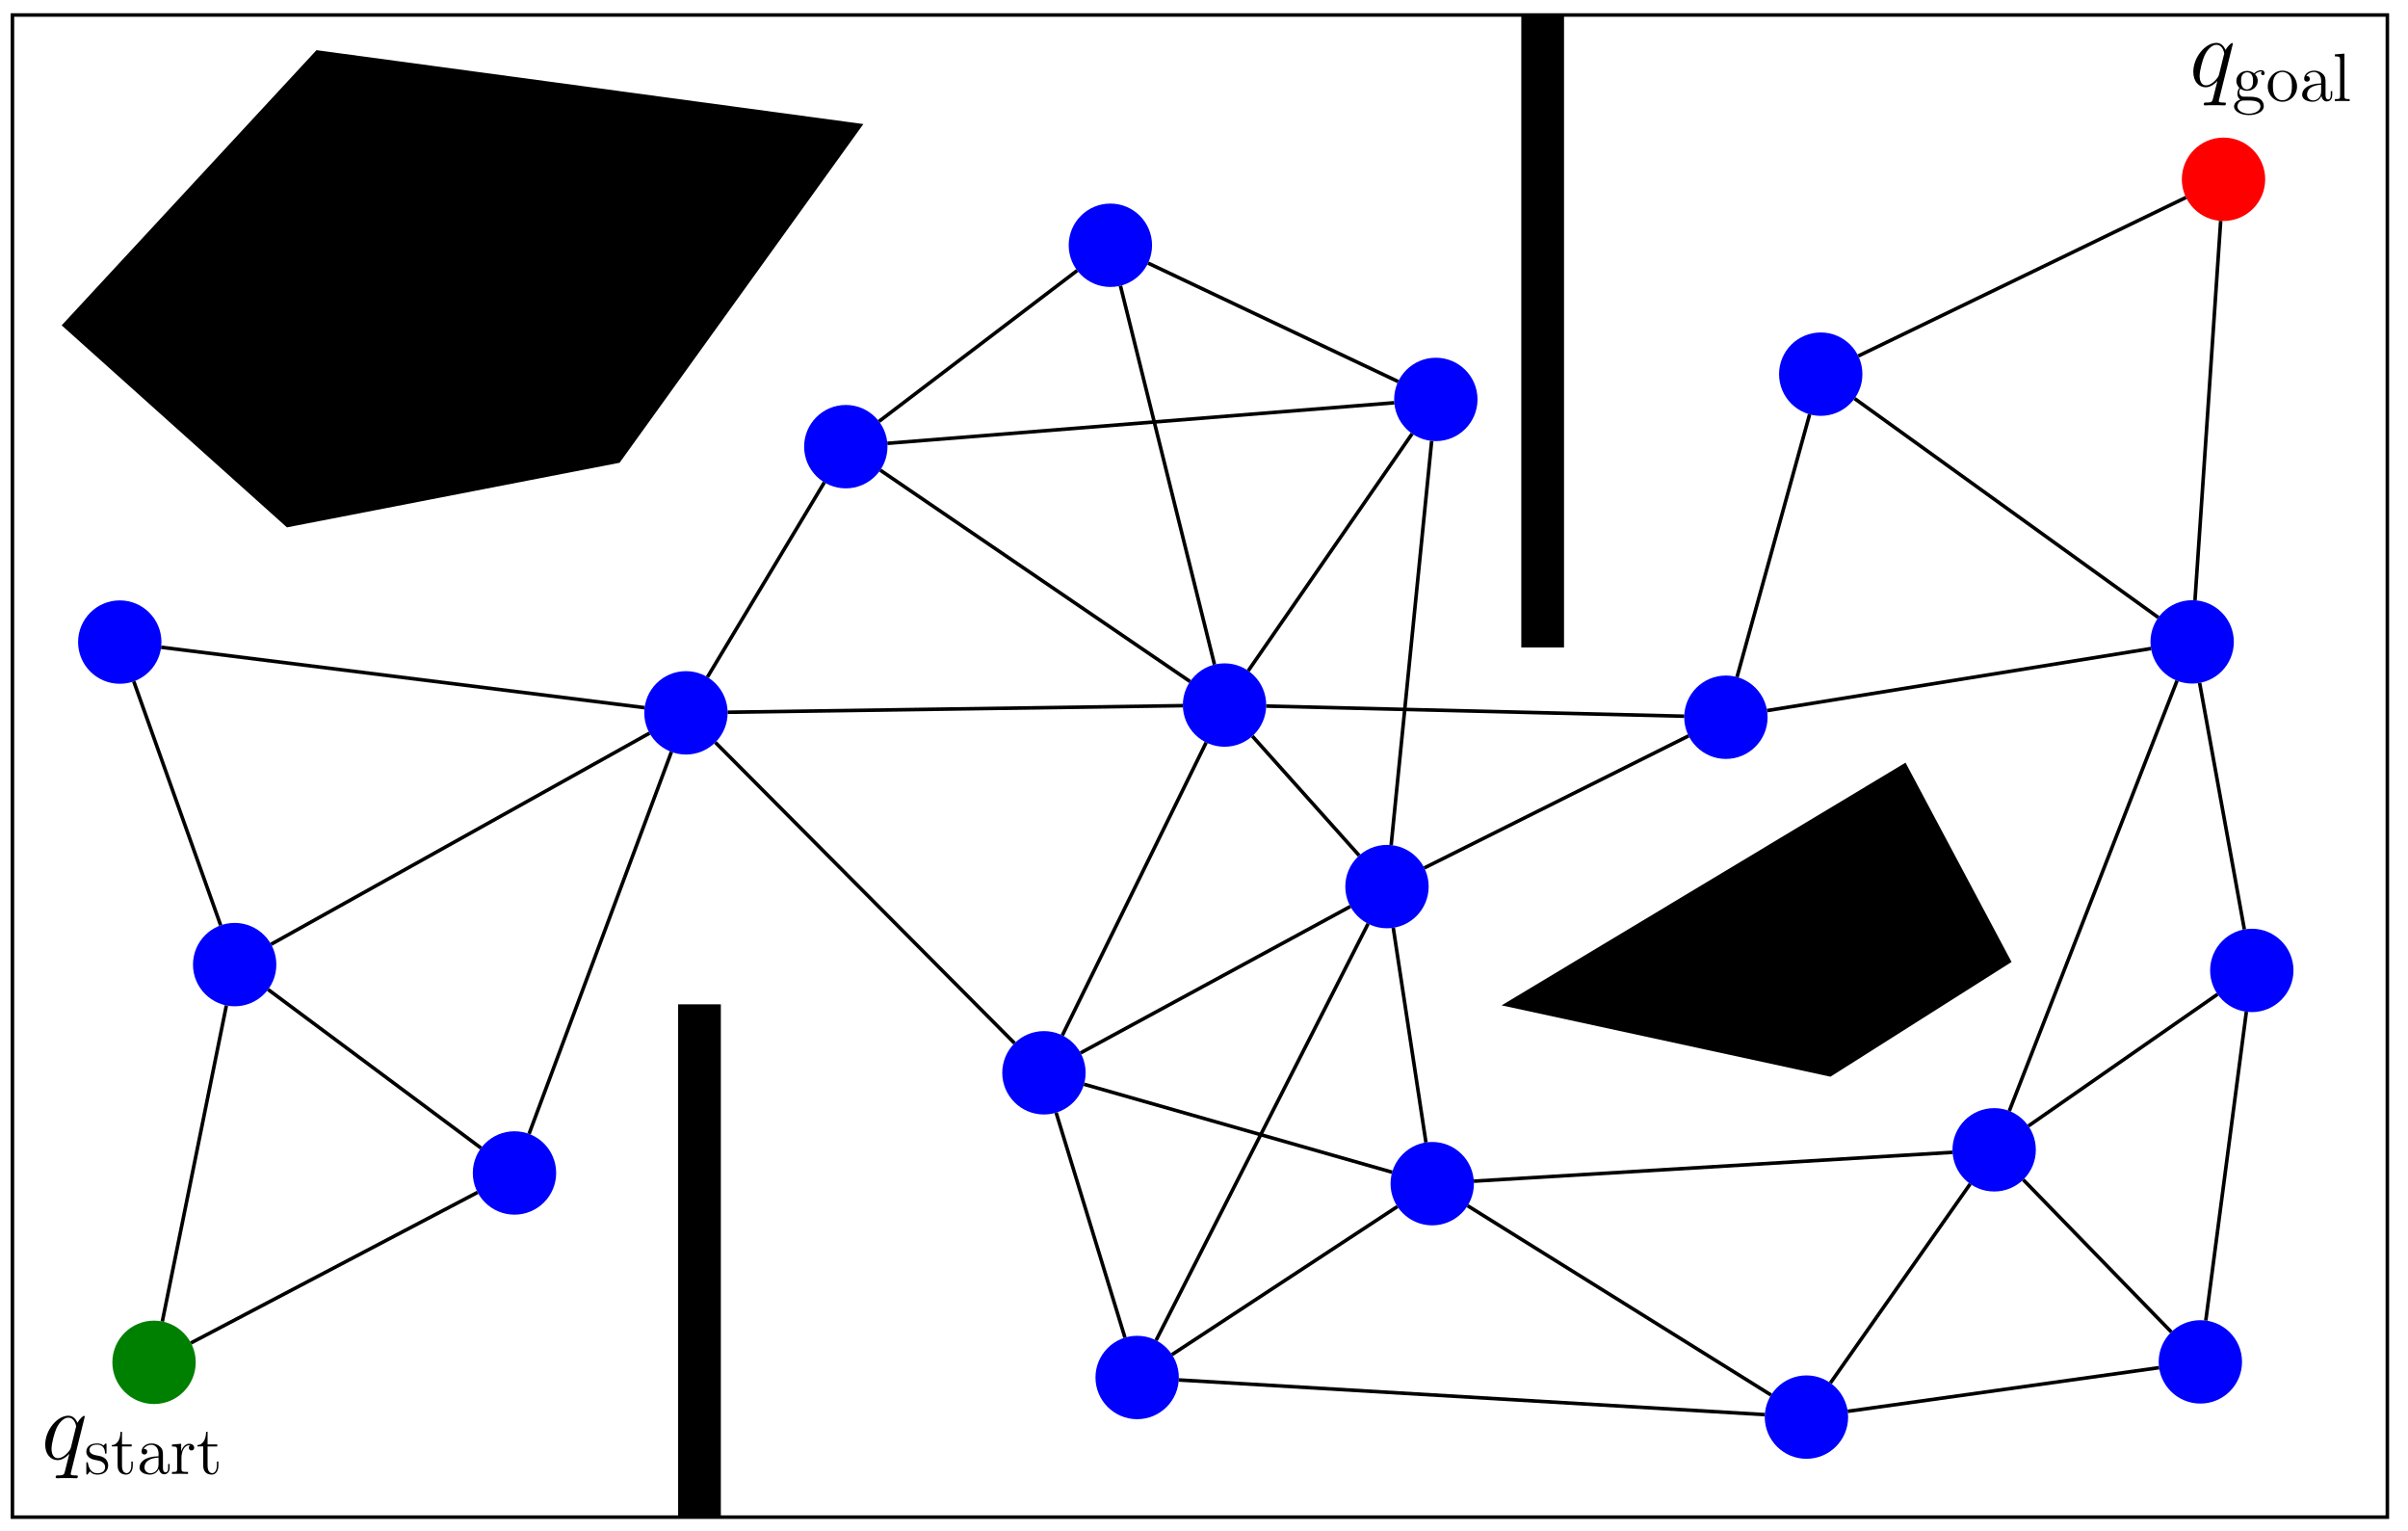 <?xml version="1.0" encoding="UTF-8" standalone="no"?>
<!-- Created with Inkscape (http://www.inkscape.org/) -->

<svg
   version="1.1"
   id="svg1"
   width="673.333"
   height="428"
   viewBox="0 0 673.333 428"
   sodipodi:docname="PRMconnecting4.svg"
   inkscape:version="1.3.2 (091e20e, 2023-11-25)"
   xmlns:inkscape="http://www.inkscape.org/namespaces/inkscape"
   xmlns:sodipodi="http://sodipodi.sourceforge.net/DTD/sodipodi-0.dtd"
   xmlns="http://www.w3.org/2000/svg"
   xmlns:svg="http://www.w3.org/2000/svg">
  <sodipodi:namedview
     id="namedview1"
     pagecolor="#505050"
     bordercolor="#eeeeee"
     borderopacity="1"
     inkscape:showpageshadow="0"
     inkscape:pageopacity="0"
     inkscape:pagecheckerboard="0"
     inkscape:deskcolor="#505050"
     inkscape:zoom="0.92599012"
     inkscape:cx="422.79069"
     inkscape:cy="350.97567"
     inkscape:window-width="1834"
     inkscape:window-height="1016"
     inkscape:window-x="0"
     inkscape:window-y="0"
     inkscape:window-maximized="1"
     inkscape:current-layer="g1">
    <inkscape:page
       x="0"
       y="0"
       id="page1"
       width="673.333"
       height="428"
       margin="0"
       bleed="0" />
  </sodipodi:namedview>
  <defs
     id="defs1" />
  <g
     id="g1"
     inkscape:groupmode="layer"
     inkscape:label="">
    <path
       id="path1"
       d="m 54.729,380.825 c 0,6.437 -5.219,11.656 -11.656,11.656 -6.437,0 -11.652,-5.219 -11.652,-11.656 0,-6.437 5.215,-11.656 11.652,-11.656 6.437,0 11.656,5.219 11.656,11.656 z"
       style="fill:#008000;fill-opacity:1;fill-rule:nonzero;stroke:none;stroke-width:1.333" />
    <path
       id="path3"
       d="m 77.271,269.642 c 0,6.437 -5.215,11.656 -11.652,11.656 -6.437,0 -11.656,-5.219 -11.656,-11.656 0,-6.437 5.219,-11.656 11.656,-11.656 6.437,0 11.652,5.219 11.652,11.656 z"
       style="fill:#0000ff;fill-opacity:1;fill-rule:nonzero;stroke:none;stroke-width:1.333" />
    <path
       id="path3-4"
       d="m 203.461,199.266 c 0,6.437 -5.215,11.656 -11.652,11.656 -6.437,0 -11.656,-5.219 -11.656,-11.656 0,-6.437 5.219,-11.656 11.656,-11.656 6.437,0 11.652,5.219 11.652,11.656 z"
       style="fill:#0000ff;fill-opacity:1;fill-rule:nonzero;stroke:none;stroke-width:1.333" />
    <path
       id="path3-0"
       d="m 303.564,299.887 c 0,6.437 -5.215,11.656 -11.652,11.656 -6.437,0 -11.656,-5.219 -11.656,-11.656 0,-6.437 5.219,-11.656 11.656,-11.656 6.437,0 11.652,5.219 11.652,11.656 z"
       style="fill:#0000ff;fill-opacity:1;fill-rule:nonzero;stroke:none;stroke-width:1.333" />
    <path
       id="path3-0-9"
       d="m 412.14,330.877 c 0,6.437 -5.215,11.656 -11.652,11.656 -6.437,0 -11.656,-5.219 -11.656,-11.656 0,-6.437 5.219,-11.656 11.656,-11.656 6.437,0 11.652,5.219 11.652,11.656 z"
       style="fill:#0000ff;fill-opacity:1;fill-rule:nonzero;stroke:none;stroke-width:1.333" />
    <path
       id="path3-0-9-1"
       d="m 399.488,247.834 c 0,6.437 -5.215,11.656 -11.652,11.656 -6.437,0 -11.656,-5.219 -11.656,-11.656 0,-6.437 5.219,-11.656 11.656,-11.656 6.437,0 11.652,5.219 11.652,11.656 z"
       style="fill:#0000ff;fill-opacity:1;fill-rule:nonzero;stroke:none;stroke-width:1.333" />
    <path
       id="path3-0-9-4"
       d="m 494.259,200.493 c 0,6.437 -5.215,11.656 -11.652,11.656 -6.437,0 -11.656,-5.219 -11.656,-11.656 0,-6.437 5.219,-11.656 11.656,-11.656 6.437,0 11.652,5.219 11.652,11.656 z"
       style="fill:#0000ff;fill-opacity:1;fill-rule:nonzero;stroke:none;stroke-width:1.333" />
    <path
       id="path3-0-9-0"
       d="m 248.161,124.858 c 0,6.437 -5.215,11.656 -11.652,11.656 -6.437,0 -11.656,-5.219 -11.656,-11.656 0,-6.437 5.219,-11.656 11.656,-11.656 6.437,0 11.652,5.219 11.652,11.656 z"
       style="fill:#0000ff;fill-opacity:1;fill-rule:nonzero;stroke:none;stroke-width:1.333" />
    <path
       id="path3-6"
       d="m 354.063,197.089 c 0,6.437 -5.215,11.656 -11.652,11.656 -6.437,0 -11.656,-5.219 -11.656,-11.656 0,-6.437 5.219,-11.656 11.656,-11.656 6.437,0 11.652,5.219 11.652,11.656 z"
       style="fill:#0000ff;fill-opacity:1;fill-rule:nonzero;stroke:none;stroke-width:1.333" />
    <path
       id="path3-1"
       d="m 322.14,68.56 c 0,6.437 -5.215,11.656 -11.652,11.656 -6.437,0 -11.656,-5.219 -11.656,-11.656 0,-6.437 5.219,-11.656 11.656,-11.656 6.437,0 11.652,5.219 11.652,11.656 z"
       style="fill:#0000ff;fill-opacity:1;fill-rule:nonzero;stroke:none;stroke-width:1.333" />
    <path
       id="path3-65"
       d="m 413.148,111.652 c 0,6.437 -5.215,11.656 -11.652,11.656 -6.437,0 -11.656,-5.219 -11.656,-11.656 0,-6.437 5.219,-11.656 11.656,-11.656 6.437,0 11.652,5.219 11.652,11.656 z"
       style="fill:#0000ff;fill-opacity:1;fill-rule:nonzero;stroke:none;stroke-width:1.333" />
    <path
       id="path3-9"
       d="m 624.633,179.428 c 0,6.437 -5.215,11.656 -11.652,11.656 -6.437,0 -11.656,-5.219 -11.656,-11.656 0,-6.437 5.219,-11.656 11.656,-11.656 6.437,0 11.652,5.219 11.652,11.656 z"
       style="fill:#0000ff;fill-opacity:1;fill-rule:nonzero;stroke:none;stroke-width:1.333" />
    <path
       id="path3-95"
       d="m 520.775,104.592 c 0,6.437 -5.215,11.656 -11.652,11.656 -6.437,0 -11.656,-5.219 -11.656,-11.656 0,-6.437 5.219,-11.656 11.656,-11.656 6.437,0 11.652,5.219 11.652,11.656 z"
       style="fill:#0000ff;fill-opacity:1;fill-rule:nonzero;stroke:none;stroke-width:1.333" />
    <path
       id="path3-17"
       d="m 45.145,179.485 c 0,6.437 -5.215,11.656 -11.652,11.656 -6.437,0 -11.656,-5.219 -11.656,-11.656 0,-6.437 5.219,-11.656 11.656,-11.656 6.437,0 11.652,5.219 11.652,11.656 z"
       style="fill:#0000ff;fill-opacity:1;fill-rule:nonzero;stroke:none;stroke-width:1.333" />
    <path
       id="path3-61"
       d="m 155.516,327.887 c 0,6.437 -5.215,11.656 -11.652,11.656 -6.437,0 -11.656,-5.219 -11.656,-11.656 0,-6.437 5.219,-11.656 11.656,-11.656 6.437,0 11.652,5.219 11.652,11.656 z"
       style="fill:#0000ff;fill-opacity:1;fill-rule:nonzero;stroke:none;stroke-width:1.333" />
    <path
       id="path43"
       d="m 23.702,396.014 c 0,-0.125 -0.104,-0.251 -0.249,-0.251 -0.208,0 -1.292,1 -1.813,1.959 -0.499,-1.229 -1.353,-1.979 -2.541,-1.979 -3.104,0 -6.459,4.02 -6.459,8.104 0,2.729 1.584,4.312 3.459,4.312 1.459,0 2.667,-1.104 3.251,-1.729 l 0.02,0.021 -1.041,4.145 -0.249,0.98 c -0.251,0.833 -0.647,0.833 -1.959,0.853 -0.292,0 -0.563,0 -0.563,0.521 0,0.208 0.167,0.271 0.355,0.271 0.375,0 0.875,-0.041 1.271,-0.041 h 2.812 c 0.396,0 0.875,0.041 1.292,0.041 0.167,0 0.479,0 0.479,-0.521 0,-0.271 -0.208,-0.271 -0.624,-0.271 -1.292,0 -1.376,-0.187 -1.376,-0.416 0,-0.125 0.021,-0.167 0.104,-0.521 z m -3.875,8.604 c -0.145,0.459 -0.145,0.521 -0.541,1.041 -0.604,0.771 -1.812,1.959 -3.104,1.959 -1.125,0 -1.771,-1.021 -1.771,-2.647 0,-1.52 0.853,-4.604 1.396,-5.749 0.937,-1.937 2.228,-2.937 3.291,-2.937 1.813,0 2.188,2.271 2.188,2.479 0,0.043 -0.084,0.396 -0.125,0.459 z"
       style="fill:#000000;fill-opacity:1;fill-rule:nonzero;stroke:none;stroke-width:1.333" />
    <path
       id="path44"
       d="m 29.786,403.936 c 0,-0.353 0,-0.437 -0.188,-0.437 -0.145,0 -0.52,0.417 -0.645,0.584 -0.604,-0.48 -1.188,-0.584 -1.812,-0.584 -2.313,0 -3,1.251 -3,2.312 0,0.209 0,0.876 0.728,1.543 0.625,0.541 1.272,0.667 2.147,0.833 1.041,0.208 1.291,0.271 1.771,0.667 0.355,0.271 0.604,0.708 0.604,1.229 0,0.833 -0.479,1.749 -2.167,1.749 -1.251,0 -2.188,-0.729 -2.604,-2.645 -0.063,-0.333 -0.063,-0.355 -0.084,-0.376 -0.041,-0.083 -0.124,-0.083 -0.187,-0.083 -0.208,0 -0.208,0.104 -0.208,0.437 v 2.604 c 0,0.355 0,0.437 0.187,0.437 0.104,0 0.125,-0.02 0.459,-0.416 0.083,-0.125 0.083,-0.167 0.375,-0.48 0.729,0.896 1.751,0.896 2.084,0.896 2,0 3,-1.104 3,-2.624 0,-1.021 -0.625,-1.647 -0.792,-1.813 -0.688,-0.583 -1.208,-0.708 -2.48,-0.937 -0.561,-0.104 -1.957,-0.375 -1.957,-1.521 0,-0.604 0.396,-1.479 2.125,-1.479 2.083,0 2.187,1.771 2.228,2.375 0.021,0.147 0.147,0.147 0.209,0.147 0.208,0 0.208,-0.084 0.208,-0.437 z"
       style="fill:#000000;fill-opacity:1;fill-rule:nonzero;stroke:none;stroke-width:1.333" />
    <path
       id="path45"
       d="m 34.114,404.332 h 2.708 v -0.563 h -2.708 v -3.52 h -0.417 c -0.02,1.812 -0.708,3.645 -2.437,3.708 v 0.375 h 1.625 v 5.312 c 0,2.125 1.396,2.563 2.417,2.563 1.208,0 1.833,-1.187 1.833,-2.563 v -1.083 h -0.417 v 1.041 c 0,1.375 -0.563,2.188 -1.292,2.188 -1.312,0 -1.312,-1.771 -1.312,-2.104 z"
       style="fill:#000000;fill-opacity:1;fill-rule:nonzero;stroke:none;stroke-width:1.333" />
    <path
       id="path46"
       d="m 45.562,406.916 c 0,-1.043 0,-1.792 -0.833,-2.543 -0.667,-0.624 -1.521,-0.875 -2.375,-0.875 -1.563,0 -2.771,1.021 -2.771,2.271 0,0.541 0.353,0.813 0.812,0.813 0.459,0 0.771,-0.313 0.771,-0.772 0,-0.791 -0.688,-0.791 -0.979,-0.791 0.457,-0.813 1.375,-1.147 2.124,-1.147 0.896,0 2.021,0.729 2.021,2.437 v 0.772 c -3.855,0.061 -5.312,1.667 -5.312,3.145 0,1.5 1.771,1.979 2.937,1.979 1.249,0 2.125,-0.771 2.479,-1.687 0.084,0.916 0.667,1.604 1.5,1.604 0.396,0 1.5,-0.271 1.5,-1.813 v -1.061 h -0.416 v 1.061 c 0,1.105 -0.459,1.251 -0.729,1.251 -0.729,0 -0.729,-1.021 -0.729,-1.292 z m -1.229,2.416 c 0,1.875 -1.396,2.5 -2.229,2.5 -0.937,0 -1.708,-0.688 -1.708,-1.604 0,-2.521 3.249,-2.751 3.937,-2.792 z"
       style="fill:#000000;fill-opacity:1;fill-rule:nonzero;stroke:none;stroke-width:1.333" />
    <path
       id="path47"
       d="m 50.74,407.561 c 0,-1.855 0.771,-3.584 2.249,-3.584 0.147,0 0.188,0 0.271,0 -0.167,0.084 -0.457,0.209 -0.457,0.709 0,0.563 0.437,0.771 0.728,0.771 0.396,0 0.772,-0.251 0.772,-0.771 0,-0.563 -0.521,-1.104 -1.333,-1.104 -1.625,0 -2.188,1.771 -2.292,2.124 h -0.021 v -2.124 l -2.563,0.208 v 0.563 c 1.292,0 1.437,0.124 1.437,1.063 v 5.187 c 0,0.855 -0.208,0.855 -1.437,0.855 v 0.563 c 0.521,-0.043 1.584,-0.043 2.147,-0.043 0.52,0 1.875,0 2.333,0.043 v -0.563 h -0.396 c -1.396,0 -1.437,-0.208 -1.437,-0.896 z"
       style="fill:#000000;fill-opacity:1;fill-rule:nonzero;stroke:none;stroke-width:1.333" />
    <path
       id="path48"
       d="m 58.046,404.332 h 2.708 v -0.563 h -2.708 v -3.52 h -0.416 c -0.021,1.812 -0.709,3.645 -2.437,3.708 v 0.375 h 1.624 v 5.312 c 0,2.125 1.396,2.563 2.417,2.563 1.208,0 1.833,-1.187 1.833,-2.563 v -1.083 h -0.417 v 1.041 c 0,1.375 -0.563,2.188 -1.291,2.188 -1.313,0 -1.313,-1.771 -1.313,-2.104 z"
       style="fill:#000000;fill-opacity:1;fill-rule:nonzero;stroke:none;stroke-width:1.333" />
    <rect
       style="fill:none;fill-opacity:1;fill-rule:evenodd;stroke:#000000;stroke-width:0.986;stroke-dasharray:none"
       id="rect75"
       width="664.085"
       height="419.902"
       x="3.477"
       y="4.193"
       sodipodi:insensitive="true" />
    <path
       id="path1-3"
       d="m 633.4,50.118 c 0,6.437 -5.219,11.656 -11.656,11.656 -6.437,0 -11.652,-5.219 -11.652,-11.656 0,-6.437 5.215,-11.656 11.652,-11.656 6.437,0 11.656,5.219 11.656,11.656 z"
       style="fill:#ff0000;fill-opacity:1;fill-rule:nonzero;stroke:none;stroke-width:1.333" />
    <g
       inkscape:label=""
       transform="translate(613.302,11.985)"
       id="g75">
      <g
         fill="#000000"
         fill-opacity="1"
         id="g6"
         transform="matrix(1.333,0,0,1.333,-3.741,-2.373)">
        <g
           id="use5"
           transform="translate(1.993,10.889)">
          <path
             d="m 9.109,-8.906 c 0,-0.094 -0.078,-0.188 -0.188,-0.188 -0.156,0 -0.969,0.75 -1.359,1.469 -0.375,-0.922 -1.016,-1.484 -1.906,-1.484 -2.328,0 -4.844,3.016 -4.844,6.078 0,2.047 1.188,3.234 2.594,3.234 1.094,0 2,-0.828 2.438,-1.297 l 0.016,0.016 -0.781,3.109 -0.188,0.734 c -0.188,0.625 -0.484,0.625 -1.469,0.641 C 3.203,3.406 3,3.406 3,3.797 3,3.953 3.125,4 3.266,4 3.547,4 3.922,3.969 4.219,3.969 H 6.328 C 6.625,3.969 6.984,4 7.297,4 7.422,4 7.656,4 7.656,3.609 7.656,3.406 7.5,3.406 7.188,3.406 6.219,3.406 6.156,3.266 6.156,3.094 6.156,3 6.172,2.969 6.234,2.703 Z m -2.906,6.453 C 6.094,-2.109 6.094,-2.062 5.797,-1.672 5.344,-1.094 4.438,-0.203 3.469,-0.203 c -0.844,0 -1.328,-0.766 -1.328,-1.984 0,-1.141 0.641,-3.453 1.047,-4.312 0.703,-1.453 1.672,-2.203 2.469,-2.203 1.359,0 1.641,1.703 1.641,1.859 0,0.031 -0.062,0.297 -0.094,0.344 z m 0,0"
             id="path9" />
        </g>
      </g>
      <g
         fill="#000000"
         fill-opacity="1"
         id="g9"
         transform="matrix(1.333,0,0,1.333,-3.741,-2.373)">
        <g
           id="use6"
           transform="translate(10.963,13.988)">
          <path
             d="m 1.703,-2.594 c 0.672,0.438 1.25,0.438 1.406,0.438 1.297,0 2.25,-0.969 2.25,-2.078 C 5.359,-4.625 5.25,-5.156 4.797,-5.625 5.344,-6.203 6.031,-6.203 6.094,-6.203 c 0.062,0 0.125,0 0.188,0.031 -0.141,0.062 -0.219,0.203 -0.219,0.359 0,0.203 0.141,0.375 0.375,0.375 0.125,0 0.375,-0.078 0.375,-0.391 0,-0.25 -0.203,-0.656 -0.703,-0.656 -0.75,0 -1.297,0.453 -1.5,0.672 -0.438,-0.328 -0.938,-0.516 -1.484,-0.516 -1.281,0 -2.25,0.984 -2.25,2.078 0,0.828 0.5,1.359 0.641,1.484 -0.172,0.219 -0.422,0.625 -0.422,1.188 0,0.828 0.5,1.188 0.609,1.266 -0.656,0.188 -1.312,0.703 -1.312,1.453 0,0.984 1.344,1.797 3.109,1.797 1.703,0 3.125,-0.75 3.125,-1.828 0,-0.359 -0.094,-1.203 -0.953,-1.656 -0.734,-0.375 -1.453,-0.375 -2.688,-0.375 -0.875,0 -0.969,0 -1.234,-0.266 -0.141,-0.141 -0.266,-0.422 -0.266,-0.719 0,-0.25 0.078,-0.484 0.219,-0.688 z M 3.125,-2.453 c -1.266,0 -1.266,-1.453 -1.266,-1.781 0,-0.25 0,-0.844 0.25,-1.234 0.266,-0.406 0.703,-0.562 1,-0.562 1.266,0 1.266,1.453 1.266,1.781 0,0.266 0,0.844 -0.25,1.234 -0.266,0.422 -0.703,0.562 -1,0.562 z m 0.391,5.094 C 2.141,2.641 1.094,1.938 1.094,1.125 1.094,1 1.125,0.438 1.656,0.078 1.984,-0.125 2.109,-0.125 3.109,-0.125 c 1.188,0 2.812,0 2.812,1.25 0,0.844 -1.094,1.516 -2.406,1.516 z m 0,0"
             id="path10" />
        </g>
        <g
           id="use7"
           transform="translate(17.987,13.988)">
          <path
             d="m 6.578,-3.062 c 0,-1.859 -1.406,-3.328 -3.062,-3.328 -1.719,0 -3.078,1.516 -3.078,3.328 0,1.828 1.422,3.203 3.062,3.203 1.688,0 3.078,-1.406 3.078,-3.203 z m -3.062,2.891 c -0.531,0 -1.172,-0.234 -1.594,-0.938 C 1.531,-1.75 1.516,-2.594 1.516,-3.203 c 0,-0.547 0,-1.422 0.453,-2.062 C 2.359,-5.875 3,-6.109 3.5,-6.109 c 0.562,0 1.156,0.25 1.547,0.812 C 5.5,-4.641 5.5,-3.734 5.5,-3.203 c 0,0.5 0,1.391 -0.375,2.062 -0.406,0.703 -1.062,0.969 -1.609,0.969 z m 0,0"
             id="path11" />
        </g>
        <g
           id="use8"
           transform="translate(25.011,13.988)">
          <path
             d="m 5.531,-3.828 c 0,-0.781 0,-1.344 -0.625,-1.906 -0.5,-0.469 -1.141,-0.656 -1.781,-0.656 -1.172,0 -2.078,0.766 -2.078,1.703 0,0.406 0.266,0.609 0.609,0.609 C 2,-4.078 2.234,-4.312 2.234,-4.656 2.234,-5.25 1.719,-5.25 1.5,-5.25 c 0.344,-0.609 1.031,-0.859 1.594,-0.859 0.672,0 1.516,0.547 1.516,1.828 v 0.578 C 1.719,-3.656 0.625,-2.453 0.625,-1.344 c 0,1.125 1.328,1.484 2.203,1.484 0.938,0 1.594,-0.578 1.859,-1.266 0.062,0.688 0.5,1.203 1.125,1.203 0.297,0 1.125,-0.203 1.125,-1.359 V -2.078 H 6.625 v 0.797 c 0,0.828 -0.344,0.938 -0.547,0.938 -0.547,0 -0.547,-0.766 -0.547,-0.969 z m -0.922,1.812 c 0,1.406 -1.047,1.875 -1.672,1.875 -0.703,0 -1.281,-0.516 -1.281,-1.203 0,-1.891 2.438,-2.062 2.953,-2.094 z m 0,0"
             id="path12" />
        </g>
        <g
           id="use9"
           transform="translate(32.035,13.988)">
          <path
             d="m 2.469,-9.953 -2,0.156 V -9.375 c 0.984,0 1.094,0.094 1.094,0.797 V -1.062 c 0,0.641 -0.156,0.641 -1.094,0.641 V 0 c 0.406,-0.031 1.109,-0.031 1.547,-0.031 0.422,0 1.141,0 1.547,0.031 v -0.422 c -0.922,0 -1.094,0 -1.094,-0.641 z m 0,0"
             id="path13" />
        </g>
      </g>
    </g>
    <rect
       style="fill:#000000;fill-opacity:1;fill-rule:evenodd;stroke:#000000;stroke-width:0.746;stroke-dasharray:none"
       id="rect85"
       width="11.198"
       height="142.583"
       x="189.995"
       y="281.12" />
    <rect
       style="fill:#000000;fill-opacity:1;fill-rule:evenodd;stroke:#000000;stroke-width:0.826;stroke-dasharray:none"
       id="rect85-2"
       width="11.118"
       height="176.048"
       x="425.804"
       y="4.528" />
    <path
       style="fill:#000000;fill-opacity:1;fill-rule:evenodd;stroke:#000000;stroke-width:1;stroke-dasharray:none"
       d="M 17.96,90.913 80.383,146.878 172.96,128.903 240.523,35.061 88.682,14.554 Z"
       id="path86" />
    <path
       style="fill:#000000;fill-opacity:1;fill-rule:evenodd;stroke:#000000;stroke-width:0.591;stroke-dasharray:none"
       d="m 420.68,280.905 112.039,-67.296 29.37,55.198 -50.303,31.854 z"
       id="path87" />
    <path
       id="path3-0-5"
       d="m 329.629,385.06 c 0,6.437 -5.215,11.656 -11.652,11.656 -6.437,0 -11.656,-5.219 -11.656,-11.656 0,-6.437 5.219,-11.656 11.656,-11.656 6.437,0 11.652,5.219 11.652,11.656 z"
       style="fill:#0000ff;fill-opacity:1;fill-rule:nonzero;stroke:none;stroke-width:1.333" />
    <path
       id="path3-0-7"
       d="m 516.778,396.134 c 0,6.437 -5.215,11.656 -11.652,11.656 -6.437,0 -11.656,-5.219 -11.656,-11.656 0,-6.437 5.219,-11.656 11.656,-11.656 6.437,0 11.652,5.219 11.652,11.656 z"
       style="fill:#0000ff;fill-opacity:1;fill-rule:nonzero;stroke:none;stroke-width:1.333" />
    <path
       id="path3-0-3"
       d="m 569.268,321.415 c 0,6.437 -5.215,11.656 -11.652,11.656 -6.437,0 -11.656,-5.219 -11.656,-11.656 0,-6.437 5.219,-11.656 11.656,-11.656 6.437,0 11.652,5.219 11.652,11.656 z"
       style="fill:#0000ff;fill-opacity:1;fill-rule:nonzero;stroke:none;stroke-width:1.333" />
    <path
       id="path3-0-2"
       d="m 626.925,380.695 c 0,6.437 -5.215,11.656 -11.652,11.656 -6.437,0 -11.656,-5.219 -11.656,-11.656 0,-6.437 5.219,-11.656 11.656,-11.656 6.437,0 11.652,5.219 11.652,11.656 z"
       style="fill:#0000ff;fill-opacity:1;fill-rule:nonzero;stroke:none;stroke-width:1.333" />
    <path
       id="path3-0-8"
       d="m 641.308,271.268 c 0,6.437 -5.215,11.656 -11.652,11.656 -6.437,0 -11.656,-5.219 -11.656,-11.656 0,-6.437 5.219,-11.656 11.656,-11.656 6.437,0 11.652,5.219 11.652,11.656 z"
       style="fill:#0000ff;fill-opacity:1;fill-rule:nonzero;stroke:none;stroke-width:1.333" />
    <path
       style="fill:none;fill-rule:evenodd;stroke:#000000;stroke-width:1px;stroke-linecap:butt;stroke-linejoin:miter;stroke-opacity:1"
       d="M 45.391,369.4 63.301,281.067"
       id="path88"
       inkscape:connector-type="polyline"
       inkscape:connector-curvature="0"
       inkscape:connection-start="#path1"
       inkscape:connection-end="#path3" />
    <path
       style="fill:none;fill-rule:evenodd;stroke:#000000;stroke-width:1px;stroke-linecap:butt;stroke-linejoin:miter;stroke-opacity:1"
       d="m 74.967,276.602 59.546,44.326"
       id="path89"
       inkscape:connector-type="polyline"
       inkscape:connector-curvature="0"
       inkscape:connection-end="#path3-61"
       inkscape:connection-start="#path3" />
    <path
       style="fill:none;fill-rule:evenodd;stroke:#000000;stroke-width:1px;stroke-linecap:butt;stroke-linejoin:miter;stroke-opacity:1"
       d="M 133.542,333.308 53.394,375.405"
       id="path90"
       inkscape:connector-type="polyline"
       inkscape:connector-curvature="0"
       inkscape:connection-end="#path1"
       inkscape:connection-start="#path3-61" />
    <path
       style="fill:none;fill-rule:evenodd;stroke:#000000;stroke-width:1px;stroke-linecap:butt;stroke-linejoin:miter;stroke-opacity:1"
       d="M 147.935,316.962 187.735,210.19"
       id="path91"
       inkscape:connector-type="polyline"
       inkscape:connector-curvature="0"
       inkscape:connection-end="#path3-4"
       inkscape:connection-start="#path3-61" />
    <path
       style="fill:none;fill-rule:evenodd;stroke:#000000;stroke-width:1px;stroke-linecap:butt;stroke-linejoin:miter;stroke-opacity:1"
       d="M 180.241,197.821 45.056,180.93"
       id="path92"
       inkscape:connector-type="polyline"
       inkscape:connector-curvature="0"
       inkscape:connection-start="#path3-4"
       inkscape:connection-end="#path3-17" />
    <path
       style="fill:none;fill-rule:evenodd;stroke:#000000;stroke-width:1px;stroke-linecap:butt;stroke-linejoin:miter;stroke-opacity:1"
       d="m 37.404,190.468 24.3,68.192"
       id="path93"
       inkscape:connector-type="polyline"
       inkscape:connector-curvature="0"
       inkscape:connection-start="#path3-17"
       inkscape:connection-end="#path3" />
    <path
       style="fill:none;fill-rule:evenodd;stroke:#000000;stroke-width:1px;stroke-linecap:butt;stroke-linejoin:miter;stroke-opacity:1"
       d="M 181.626,204.943 75.798,263.964"
       id="path94"
       inkscape:connector-type="polyline"
       inkscape:connector-curvature="0"
       inkscape:connection-start="#path3-4"
       inkscape:connection-end="#path3" />
    <path
       style="fill:none;fill-rule:evenodd;stroke:#000000;stroke-width:1px;stroke-linecap:butt;stroke-linejoin:miter;stroke-opacity:1"
       d="m 197.81,189.272 32.694,-54.422"
       id="path95"
       inkscape:connector-type="polyline"
       inkscape:connector-curvature="0"
       inkscape:connection-end="#path3-0-9-0"
       inkscape:connection-start="#path3-4" />
    <path
       style="fill:none;fill-rule:evenodd;stroke:#000000;stroke-width:1px;stroke-linecap:butt;stroke-linejoin:miter;stroke-opacity:1"
       d="M 245.783,117.799 301.212,75.618"
       id="path96"
       inkscape:connector-type="polyline"
       inkscape:connector-curvature="0"
       inkscape:connection-end="#path3-1"
       inkscape:connection-start="#path3-0-9-0" />
    <path
       style="fill:none;fill-rule:evenodd;stroke:#000000;stroke-width:1px;stroke-linecap:butt;stroke-linejoin:miter;stroke-opacity:1"
       d="m 321.023,73.549 69.936,33.115"
       id="path97"
       inkscape:connector-type="polyline"
       inkscape:connector-curvature="0"
       inkscape:connection-end="#path3-65"
       inkscape:connection-start="#path3-1" />
    <path
       style="fill:none;fill-rule:evenodd;stroke:#000000;stroke-width:1px;stroke-linecap:butt;stroke-linejoin:miter;stroke-opacity:1"
       d="m 394.865,121.239 -45.825,66.262"
       id="path98"
       inkscape:connector-type="polyline"
       inkscape:connector-curvature="0"
       inkscape:connection-start="#path3-65"
       inkscape:connection-end="#path3-6" />
    <path
       style="fill:none;fill-rule:evenodd;stroke:#000000;stroke-width:1px;stroke-linecap:butt;stroke-linejoin:miter;stroke-opacity:1"
       d="M 332.78,190.521 246.137,131.426"
       id="path99"
       inkscape:connector-type="polyline"
       inkscape:connector-curvature="0"
       inkscape:connection-start="#path3-6"
       inkscape:connection-end="#path3-0-9-0" />
    <path
       style="fill:none;fill-rule:evenodd;stroke:#000000;stroke-width:1px;stroke-linecap:butt;stroke-linejoin:miter;stroke-opacity:1"
       d="M 248.125,123.928 389.877,112.582"
       id="path100"
       inkscape:connector-type="polyline"
       inkscape:connector-curvature="0"
       inkscape:connection-end="#path3-65"
       inkscape:connection-start="#path3-0-9-0" />
    <path
       style="fill:none;fill-rule:evenodd;stroke:#000000;stroke-width:1px;stroke-linecap:butt;stroke-linejoin:miter;stroke-opacity:1"
       d="m 401.494,111.652 v 0"
       id="path101"
       inkscape:connector-type="polyline"
       inkscape:connector-curvature="0"
       inkscape:connection-end="#path3-65"
       inkscape:connection-start="#path3-65" />
    <path
       style="fill:none;fill-rule:evenodd;stroke:#000000;stroke-width:1px;stroke-linecap:butt;stroke-linejoin:miter;stroke-opacity:1"
       d="M 203.459,199.097 330.756,197.257"
       id="path102"
       inkscape:connector-type="polyline"
       inkscape:connector-curvature="0"
       inkscape:connection-end="#path3-6"
       inkscape:connection-start="#path3-4" />
    <path
       style="fill:none;fill-rule:evenodd;stroke:#000000;stroke-width:1px;stroke-linecap:butt;stroke-linejoin:miter;stroke-opacity:1"
       d="M 337.269,207.552 297.051,289.423"
       id="path103"
       inkscape:connector-type="polyline"
       inkscape:connector-curvature="0"
       inkscape:connection-start="#path3-6"
       inkscape:connection-end="#path3-0" />
    <path
       style="fill:none;fill-rule:evenodd;stroke:#000000;stroke-width:1px;stroke-linecap:butt;stroke-linejoin:miter;stroke-opacity:1"
       d="M 283.691,291.625 200.027,207.529"
       id="path104"
       inkscape:connector-type="polyline"
       inkscape:connector-curvature="0"
       inkscape:connection-start="#path3-0"
       inkscape:connection-end="#path3-4" />
    <path
       style="fill:none;fill-rule:evenodd;stroke:#000000;stroke-width:1px;stroke-linecap:butt;stroke-linejoin:miter;stroke-opacity:1"
       d="m 191.807,199.266 v 0"
       id="path105"
       inkscape:connector-type="polyline"
       inkscape:connector-curvature="0"
       inkscape:connection-end="#path3-4"
       inkscape:connection-start="#path3-4" />
    <path
       style="fill:none;fill-rule:evenodd;stroke:#000000;stroke-width:1px;stroke-linecap:butt;stroke-linejoin:miter;stroke-opacity:1"
       d="m 377.589,253.394 -75.433,40.934"
       id="path106"
       inkscape:connector-type="polyline"
       inkscape:connector-curvature="0"
       inkscape:connection-start="#path3-0-9-1"
       inkscape:connection-end="#path3-0" />
    <path
       style="fill:none;fill-rule:evenodd;stroke:#000000;stroke-width:1px;stroke-linecap:butt;stroke-linejoin:miter;stroke-opacity:1"
       d="m 350.183,205.774 29.877,33.377"
       id="path107"
       inkscape:connector-type="polyline"
       inkscape:connector-curvature="0"
       inkscape:connection-start="#path3-6"
       inkscape:connection-end="#path3-0-9-1" />
    <path
       style="fill:none;fill-rule:evenodd;stroke:#000000;stroke-width:1px;stroke-linecap:butt;stroke-linejoin:miter;stroke-opacity:1"
       d="m 472.177,205.702 -73.914,36.923"
       id="path108"
       inkscape:connector-type="polyline"
       inkscape:connector-curvature="0"
       inkscape:connection-start="#path3-0-9-4"
       inkscape:connection-end="#path3-0-9-1" />
    <path
       style="fill:none;fill-rule:evenodd;stroke:#000000;stroke-width:1px;stroke-linecap:butt;stroke-linejoin:miter;stroke-opacity:1"
       d="m 295.322,311.037 19.241,62.875"
       id="path109"
       inkscape:connector-type="polyline"
       inkscape:connector-curvature="0"
       inkscape:connection-end="#path3-0-5"
       inkscape:connection-start="#path3-0" />
    <path
       style="fill:none;fill-rule:evenodd;stroke:#000000;stroke-width:1px;stroke-linecap:butt;stroke-linejoin:miter;stroke-opacity:1"
       d="m 327.719,378.662 63.024,-41.386"
       id="path110"
       inkscape:connector-type="polyline"
       inkscape:connector-curvature="0"
       inkscape:connection-end="#path3-0-9"
       inkscape:connection-start="#path3-0-5" />
    <path
       style="fill:none;fill-rule:evenodd;stroke:#000000;stroke-width:1px;stroke-linecap:butt;stroke-linejoin:miter;stroke-opacity:1"
       d="m 398.73,319.353 -9.14,-59.994"
       id="path111"
       inkscape:connector-type="polyline"
       inkscape:connector-curvature="0"
       inkscape:connection-start="#path3-0-9"
       inkscape:connection-end="#path3-0-9-1" />
    <path
       style="fill:none;fill-rule:evenodd;stroke:#000000;stroke-width:1px;stroke-linecap:butt;stroke-linejoin:miter;stroke-opacity:1"
       d="m 303.12,303.087 86.157,24.591"
       id="path112"
       inkscape:connector-type="polyline"
       inkscape:connector-curvature="0"
       inkscape:connection-end="#path3-0-9"
       inkscape:connection-start="#path3-0" />
    <path
       style="fill:none;fill-rule:evenodd;stroke:#000000;stroke-width:1px;stroke-linecap:butt;stroke-linejoin:miter;stroke-opacity:1"
       d="m 410.377,337.046 84.857,52.921"
       id="path113"
       inkscape:connector-type="polyline"
       inkscape:connector-curvature="0"
       inkscape:connection-start="#path3-0-9"
       inkscape:connection-end="#path3-0-7" />
    <path
       style="fill:none;fill-rule:evenodd;stroke:#000000;stroke-width:1px;stroke-linecap:butt;stroke-linejoin:miter;stroke-opacity:1"
       d="M 511.825,386.595 550.914,330.953"
       id="path114"
       inkscape:connector-type="polyline"
       inkscape:connector-curvature="0"
       inkscape:connection-end="#path3-0-3"
       inkscape:connection-start="#path3-0-7" />
    <path
       style="fill:none;fill-rule:evenodd;stroke:#000000;stroke-width:1px;stroke-linecap:butt;stroke-linejoin:miter;stroke-opacity:1"
       d="m 545.981,322.116 -133.862,8.061"
       id="path115"
       inkscape:connector-type="polyline"
       inkscape:connector-curvature="0"
       inkscape:connection-start="#path3-0-3"
       inkscape:connection-end="#path3-0-9" />
    <path
       style="fill:none;fill-rule:evenodd;stroke:#000000;stroke-width:1px;stroke-linecap:butt;stroke-linejoin:miter;stroke-opacity:1"
       d="M 565.741,329.771 607.145,372.341"
       id="path116"
       inkscape:connector-type="polyline"
       inkscape:connector-curvature="0"
       inkscape:connection-start="#path3-0-3"
       inkscape:connection-end="#path3-0-2" />
    <path
       style="fill:none;fill-rule:evenodd;stroke:#000000;stroke-width:1px;stroke-linecap:butt;stroke-linejoin:miter;stroke-opacity:1"
       d="m 567.181,314.756 52.907,-36.829"
       id="path118"
       inkscape:connector-type="polyline"
       inkscape:connector-curvature="0"
       inkscape:connection-end="#path3-0-8"
       inkscape:connection-start="#path3-0-3" />
    <path
       style="fill:none;fill-rule:evenodd;stroke:#000000;stroke-width:1px;stroke-linecap:butt;stroke-linejoin:miter;stroke-opacity:1"
       d="m 628.135,282.825 -11.345,86.312"
       id="path119"
       inkscape:connector-type="polyline"
       inkscape:connector-curvature="0"
       inkscape:connection-start="#path3-0-8"
       inkscape:connection-end="#path3-0-2" />
    <path
       style="fill:none;fill-rule:evenodd;stroke:#000000;stroke-width:1px;stroke-linecap:butt;stroke-linejoin:miter;stroke-opacity:1"
       d="M 627.571,259.797 615.062,190.899"
       id="path120"
       inkscape:connector-type="polyline"
       inkscape:connector-curvature="0"
       inkscape:connection-start="#path3-0-8"
       inkscape:connection-end="#path3-9" />
    <path
       style="fill:none;fill-rule:evenodd;stroke:#000000;stroke-width:1px;stroke-linecap:butt;stroke-linejoin:miter;stroke-opacity:1"
       d="M 561.85,310.552 608.744,190.29"
       id="path121"
       inkscape:connector-type="polyline"
       inkscape:connector-curvature="0"
       inkscape:connection-end="#path3-9"
       inkscape:connection-start="#path3-0-3" />
    <path
       style="fill:none;fill-rule:evenodd;stroke:#000000;stroke-width:1px;stroke-linecap:butt;stroke-linejoin:miter;stroke-opacity:1"
       d="M 601.473,181.287 494.112,198.634"
       id="path122"
       inkscape:connector-type="polyline"
       inkscape:connector-curvature="0"
       inkscape:connection-end="#path3-0-9-4"
       inkscape:connection-start="#path3-9" />
    <path
       style="fill:none;fill-rule:evenodd;stroke:#000000;stroke-width:1px;stroke-linecap:butt;stroke-linejoin:miter;stroke-opacity:1"
       d="m 485.712,189.255 20.302,-73.427"
       id="path123"
       inkscape:connector-type="polyline"
       inkscape:connector-curvature="0"
       inkscape:connection-start="#path3-0-9-4"
       inkscape:connection-end="#path3-95" />
    <path
       style="fill:none;fill-rule:evenodd;stroke:#000000;stroke-width:1px;stroke-linecap:butt;stroke-linejoin:miter;stroke-opacity:1"
       d="M 470.955,200.21 354.06,197.372"
       id="path124"
       inkscape:connector-type="polyline"
       inkscape:connector-curvature="0"
       inkscape:connection-start="#path3-0-9-4"
       inkscape:connection-end="#path3-6" />
    <path
       style="fill:none;fill-rule:evenodd;stroke:#000000;stroke-width:1px;stroke-linecap:butt;stroke-linejoin:miter;stroke-opacity:1"
       d="m 518.578,111.406 84.945,61.208"
       id="path125"
       inkscape:connector-type="polyline"
       inkscape:connector-curvature="0"
       inkscape:connection-start="#path3-95"
       inkscape:connection-end="#path3-9" />
    <path
       style="fill:none;fill-rule:evenodd;stroke:#000000;stroke-width:1px;stroke-linecap:butt;stroke-linejoin:miter;stroke-opacity:1"
       d="m 613.768,167.798 7.189,-106.05"
       id="path126"
       inkscape:connector-type="polyline"
       inkscape:connector-curvature="0"
       inkscape:connection-end="#path1-3"
       inkscape:connection-start="#path3-9" />
    <path
       style="fill:none;fill-rule:evenodd;stroke:#000000;stroke-width:1px;stroke-linecap:butt;stroke-linejoin:miter;stroke-opacity:1"
       d="m 516.667,394.516 87.061,-12.203"
       id="path128"
       inkscape:connector-type="polyline"
       inkscape:connector-curvature="0"
       inkscape:connection-end="#path3-0-2"
       inkscape:connection-start="#path3-0-7" />
    <path
       style="fill:none;fill-rule:evenodd;stroke:#000000;stroke-width:1px;stroke-linecap:butt;stroke-linejoin:miter;stroke-opacity:1"
       d="M 611.251,55.194 519.616,99.516"
       id="path129"
       inkscape:connector-type="polyline"
       inkscape:connector-curvature="0"
       inkscape:connection-start="#path1-3"
       inkscape:connection-end="#path3-95" />
    <path
       style="fill:none;fill-rule:evenodd;stroke:#000000;stroke-width:1px;stroke-linecap:butt;stroke-linejoin:miter;stroke-opacity:1"
       d="m 329.609,385.748 163.881,9.697"
       id="path131"
       inkscape:connector-type="polyline"
       inkscape:connector-curvature="0"
       inkscape:connection-start="#path3-0-5"
       inkscape:connection-end="#path3-0-7" />
    <path
       style="fill:none;fill-rule:evenodd;stroke:#000000;stroke-width:1px;stroke-linecap:butt;stroke-linejoin:miter;stroke-opacity:1"
       d="m 313.297,79.875 26.302,105.899"
       id="path132"
       inkscape:connector-type="polyline"
       inkscape:connector-curvature="0"
       inkscape:connection-start="#path3-1"
       inkscape:connection-end="#path3-6" />
    <path
       style="fill:none;fill-rule:evenodd;stroke:#000000;stroke-width:1px;stroke-linecap:butt;stroke-linejoin:miter;stroke-opacity:1"
       d="M 323.265,374.67 382.545,258.223"
       id="path133"
       inkscape:connector-type="polyline"
       inkscape:connector-curvature="0"
       inkscape:connection-start="#path3-0-5"
       inkscape:connection-end="#path3-0-9-1" />
    <path
       style="fill:none;fill-rule:evenodd;stroke:#000000;stroke-width:1px;stroke-linecap:butt;stroke-linejoin:miter;stroke-opacity:1"
       d="M 388.998,236.235 400.331,123.251"
       id="path135"
       inkscape:connector-type="polyline"
       inkscape:connector-curvature="0"
       inkscape:connection-start="#path3-0-9-1"
       inkscape:connection-end="#path3-65" />
  </g>
</svg>
